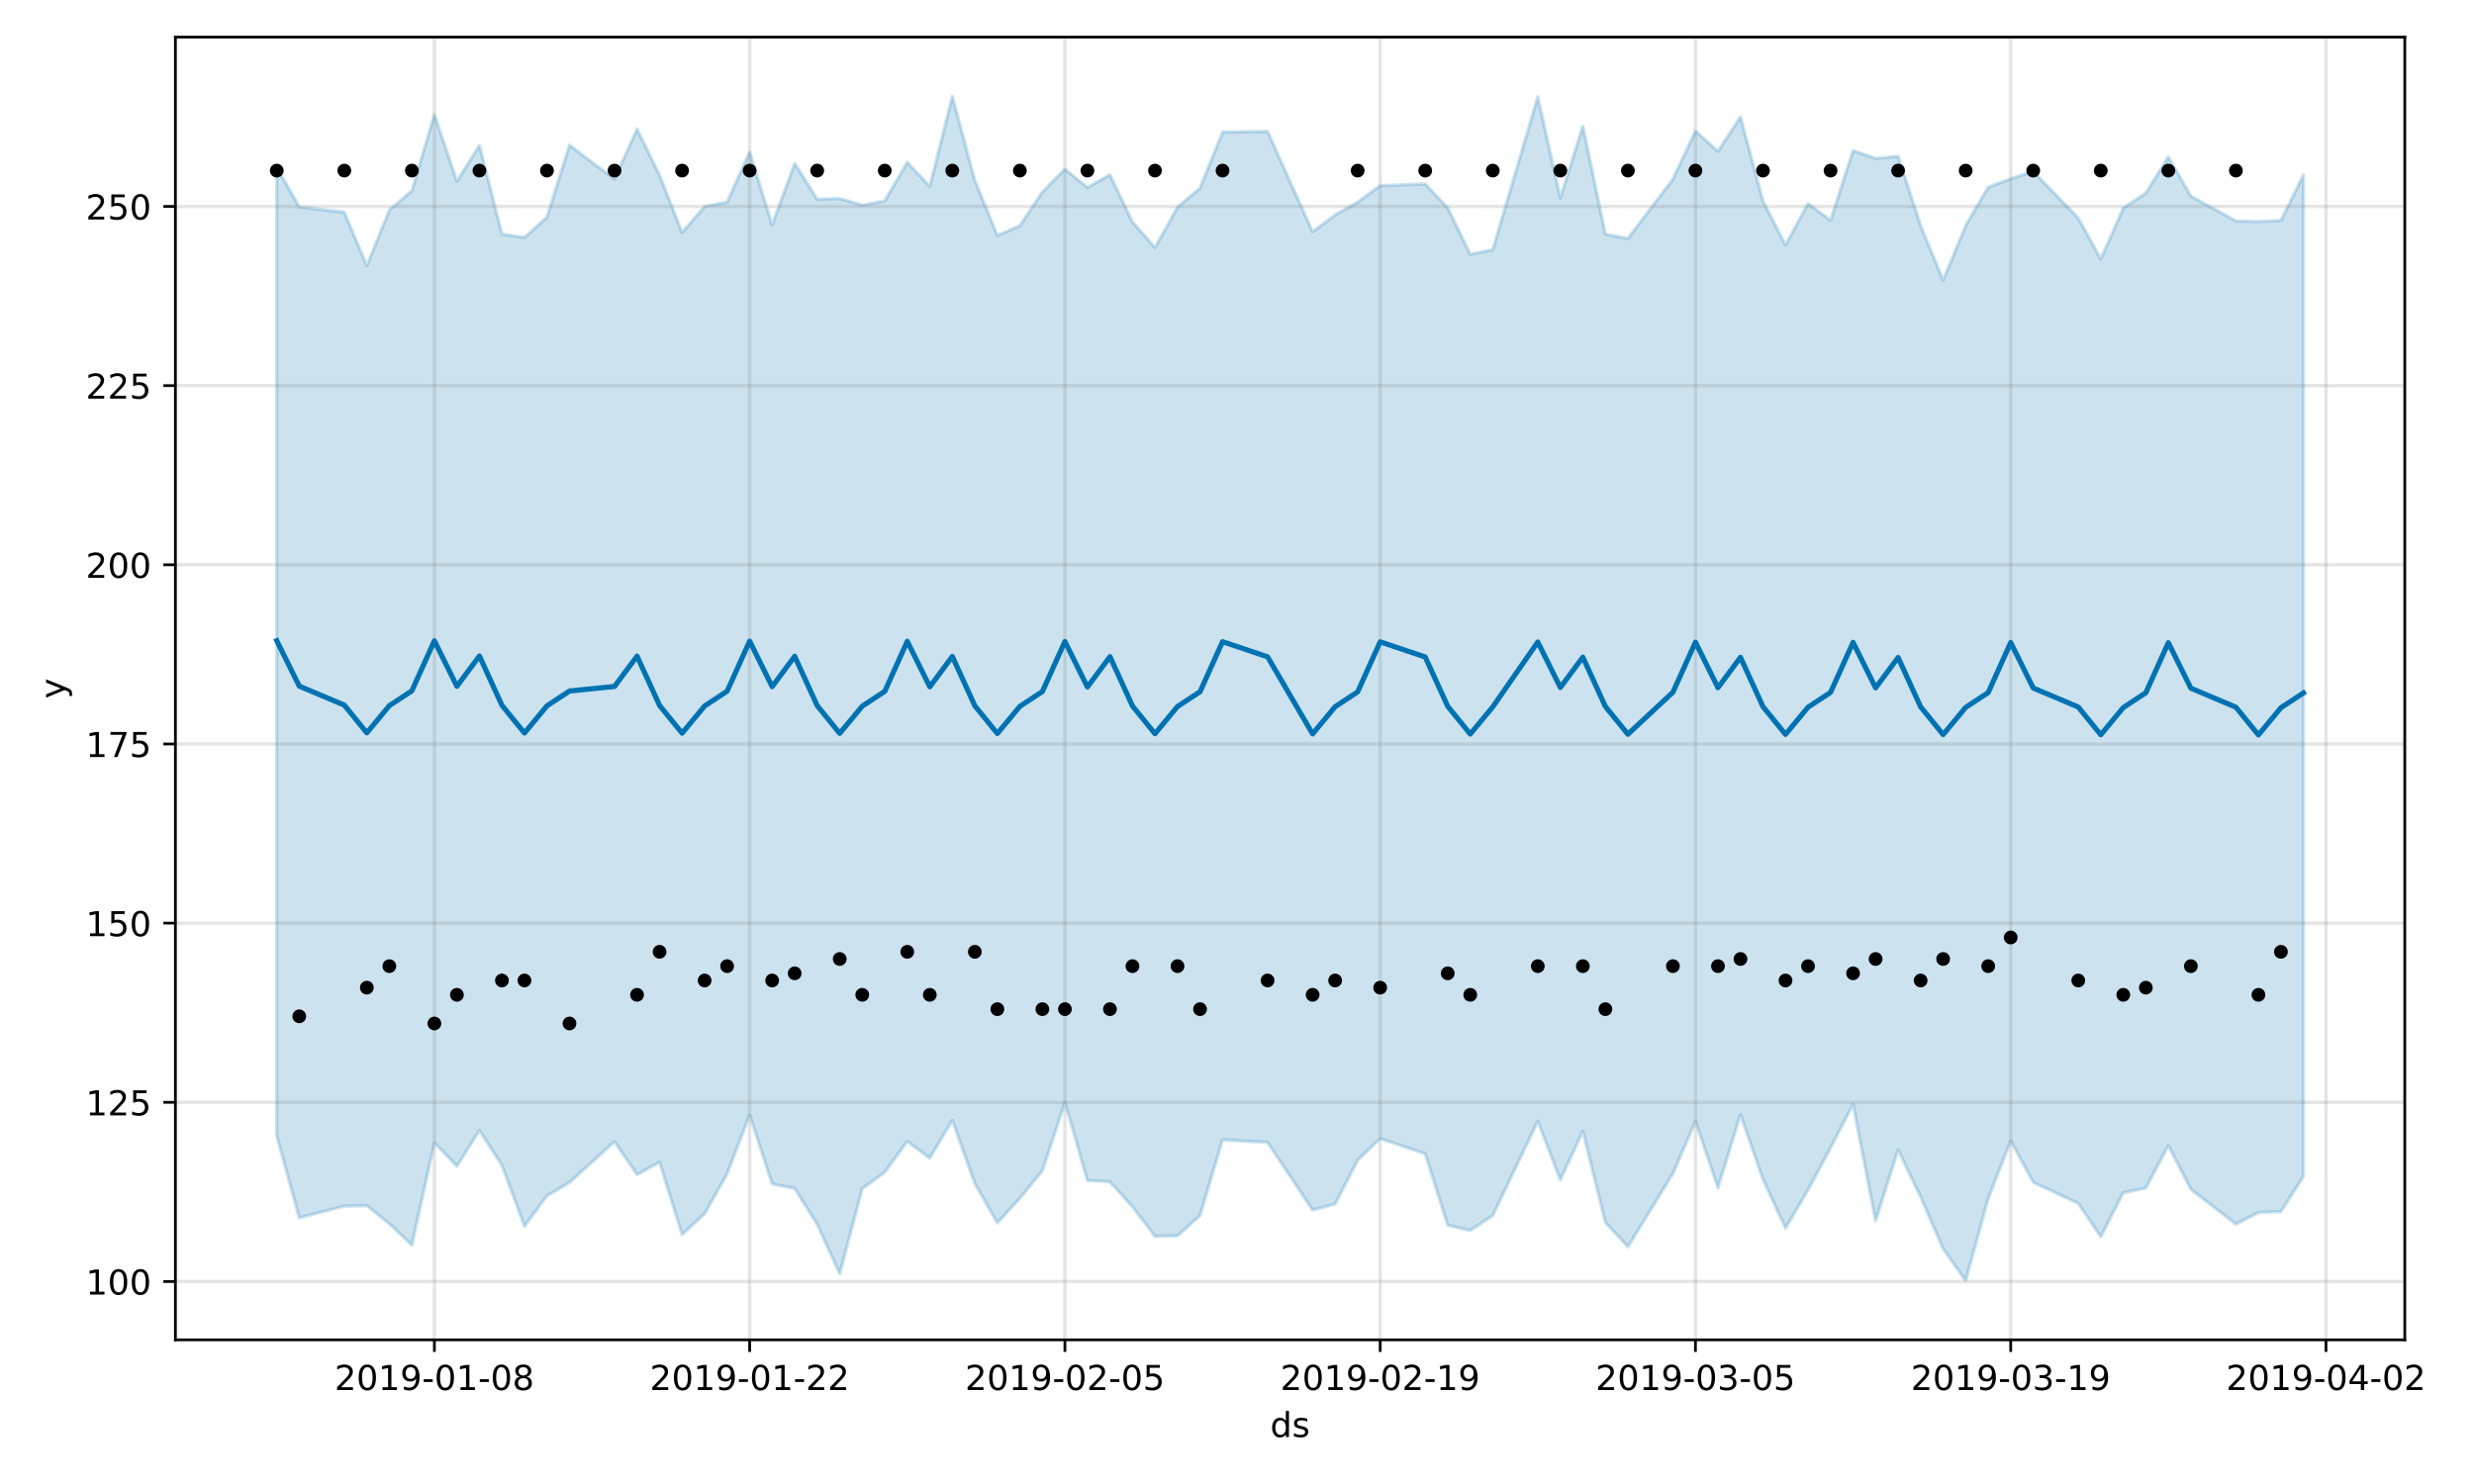 <?xml version="1.0" encoding="utf-8" standalone="no"?>
<!DOCTYPE svg PUBLIC "-//W3C//DTD SVG 1.1//EN"
  "http://www.w3.org/Graphics/SVG/1.1/DTD/svg11.dtd">
<!-- Created with matplotlib (https://matplotlib.org/) -->
<svg height="432pt" version="1.1" viewBox="0 0 720 432" width="720pt" xmlns="http://www.w3.org/2000/svg" xmlns:xlink="http://www.w3.org/1999/xlink">
 <defs>
  <style type="text/css">
*{stroke-linecap:butt;stroke-linejoin:round;}
  </style>
 </defs>
 <g id="figure_1">
  <g id="patch_1">
   <path d="M 0 432 
L 720 432 
L 720 0 
L 0 0 
z
" style="fill:#ffffff;"/>
  </g>
  <g id="axes_1">
   <g id="patch_2">
    <path d="M 51.05 390.04 
L 699.857 390.04 
L 699.857 10.8 
L 51.05 10.8 
z
" style="fill:#ffffff;"/>
   </g>
   <g id="PolyCollection_1">
    <defs>
     <path d="M 80.541 -383.368 
L 80.541 -101.375 
L 87.095 -77.491 
L 100.202 -80.888 
L 106.756 -81 
L 113.309 -75.751 
L 119.863 -69.527 
L 126.417 -99.358 
L 132.97 -92.492 
L 139.524 -102.913 
L 146.077 -92.775 
L 152.631 -75.033 
L 159.185 -83.878 
L 165.738 -87.772 
L 178.845 -99.643 
L 185.399 -90.061 
L 191.953 -93.691 
L 198.506 -72.616 
L 205.06 -78.658 
L 211.613 -90.246 
L 218.167 -107.451 
L 224.721 -87.349 
L 231.274 -86.023 
L 237.828 -75.583 
L 244.381 -61.18 
L 250.935 -85.965 
L 257.489 -90.731 
L 264.042 -99.713 
L 270.596 -94.866 
L 277.15 -105.838 
L 283.703 -87.475 
L 290.257 -75.972 
L 296.81 -83.164 
L 303.364 -91.168 
L 309.918 -111.111 
L 316.471 -88.345 
L 323.025 -87.979 
L 329.578 -80.71 
L 336.132 -72.109 
L 342.686 -72.241 
L 349.239 -78.128 
L 355.793 -100.169 
L 368.9 -99.422 
L 382.007 -79.739 
L 388.561 -81.495 
L 395.114 -94.249 
L 401.668 -100.546 
L 414.775 -96.144 
L 421.329 -75.319 
L 427.883 -73.781 
L 434.436 -78.155 
L 447.543 -105.598 
L 454.097 -88.518 
L 460.651 -102.65 
L 467.204 -76.179 
L 473.758 -69.036 
L 486.865 -90.35 
L 493.419 -105.553 
L 499.972 -86.255 
L 506.526 -107.534 
L 513.079 -88.659 
L 519.633 -74.459 
L 526.187 -85.572 
L 532.74 -97.869 
L 539.294 -110.503 
L 545.847 -76.583 
L 552.401 -97.266 
L 558.955 -83.549 
L 565.508 -68.455 
L 572.062 -59.198 
L 578.616 -83.032 
L 585.169 -99.867 
L 591.723 -87.824 
L 604.83 -81.696 
L 611.384 -71.983 
L 617.937 -84.805 
L 624.491 -86.16 
L 631.044 -98.513 
L 637.598 -85.789 
L 650.705 -75.647 
L 657.259 -79.007 
L 663.812 -79.305 
L 670.366 -89.536 
L 670.366 -381.069 
L 670.366 -381.069 
L 663.812 -367.822 
L 657.259 -367.509 
L 650.705 -367.662 
L 637.598 -374.921 
L 631.044 -386.31 
L 624.491 -375.801 
L 617.937 -371.427 
L 611.384 -356.609 
L 604.83 -368.515 
L 591.723 -382.116 
L 585.169 -379.969 
L 578.616 -377.511 
L 572.062 -366.335 
L 565.508 -350.41 
L 558.955 -366.368 
L 552.401 -386.501 
L 545.847 -385.89 
L 539.294 -388.165 
L 532.74 -367.888 
L 526.187 -372.727 
L 519.633 -360.691 
L 513.079 -373.441 
L 506.526 -397.98 
L 499.972 -387.94 
L 493.419 -393.84 
L 486.865 -379.853 
L 473.758 -362.567 
L 467.204 -363.876 
L 460.651 -395.268 
L 454.097 -374.383 
L 447.543 -403.822 
L 434.436 -359.309 
L 427.883 -357.991 
L 421.329 -371.496 
L 414.775 -378.465 
L 401.668 -377.97 
L 395.114 -373.148 
L 388.561 -369.434 
L 382.007 -364.537 
L 368.9 -393.75 
L 355.793 -393.534 
L 349.239 -377.296 
L 342.686 -371.663 
L 336.132 -359.933 
L 329.578 -367.419 
L 323.025 -381.122 
L 316.471 -377.413 
L 309.918 -382.769 
L 303.364 -376.127 
L 296.81 -366.292 
L 290.257 -363.44 
L 283.703 -379.499 
L 277.15 -403.962 
L 270.596 -377.73 
L 264.042 -384.759 
L 257.489 -373.515 
L 250.935 -372.292 
L 244.381 -374.206 
L 237.828 -374.007 
L 231.274 -384.423 
L 224.721 -366.537 
L 218.167 -387.753 
L 211.613 -373.175 
L 205.06 -371.911 
L 198.506 -364.338 
L 191.953 -380.956 
L 185.399 -394.445 
L 178.845 -379.86 
L 165.738 -389.729 
L 159.185 -368.807 
L 152.631 -362.856 
L 146.077 -363.898 
L 139.524 -389.671 
L 132.97 -379.238 
L 126.417 -398.684 
L 119.863 -376.412 
L 113.309 -370.864 
L 106.756 -354.658 
L 100.202 -370.241 
L 87.095 -371.742 
L 80.541 -383.368 
z
" id="mb21119cb43" style="stroke:#0072b2;stroke-opacity:0.2;"/>
    </defs>
    <g clip-path="url(#p38580c2e0f)">
     <use style="fill:#0072b2;fill-opacity:0.2;stroke:#0072b2;stroke-opacity:0.2;" x="0" xlink:href="#mb21119cb43" y="432"/>
    </g>
   </g>
   <g id="matplotlib.axis_1">
    <g id="xtick_1">
     <g id="line2d_1">
      <path clip-path="url(#p38580c2e0f)" d="M 126.417 390.04 
L 126.417 10.8 
" style="fill:none;stroke:#808080;stroke-linecap:square;stroke-opacity:0.2;"/>
     </g>
     <g id="line2d_2">
      <defs>
       <path d="M 0 0 
L 0 3.5 
" id="mca0e3f27ba" style="stroke:#000000;stroke-width:0.8;"/>
      </defs>
      <g>
       <use style="stroke:#000000;stroke-width:0.8;" x="126.417" xlink:href="#mca0e3f27ba" y="390.04"/>
      </g>
     </g>
     <g id="text_1">
      <!-- 2019-01-08 -->
      <defs>
       <path d="M 19.188 8.297 
L 53.609 8.297 
L 53.609 0 
L 7.328 0 
L 7.328 8.297 
Q 12.938 14.109 22.625 23.891 
Q 32.328 33.688 34.812 36.531 
Q 39.547 41.844 41.422 45.531 
Q 43.312 49.219 43.312 52.781 
Q 43.312 58.594 39.234 62.25 
Q 35.156 65.922 28.609 65.922 
Q 23.969 65.922 18.812 64.312 
Q 13.672 62.703 7.812 59.422 
L 7.812 69.391 
Q 13.766 71.781 18.938 73 
Q 24.125 74.219 28.422 74.219 
Q 39.75 74.219 46.484 68.547 
Q 53.219 62.891 53.219 53.422 
Q 53.219 48.922 51.531 44.891 
Q 49.859 40.875 45.406 35.406 
Q 44.188 33.984 37.641 27.219 
Q 31.109 20.453 19.188 8.297 
z
" id="DejaVuSans-50"/>
       <path d="M 31.781 66.406 
Q 24.172 66.406 20.328 58.906 
Q 16.5 51.422 16.5 36.375 
Q 16.5 21.391 20.328 13.891 
Q 24.172 6.391 31.781 6.391 
Q 39.453 6.391 43.281 13.891 
Q 47.125 21.391 47.125 36.375 
Q 47.125 51.422 43.281 58.906 
Q 39.453 66.406 31.781 66.406 
z
M 31.781 74.219 
Q 44.047 74.219 50.516 64.516 
Q 56.984 54.828 56.984 36.375 
Q 56.984 17.969 50.516 8.266 
Q 44.047 -1.422 31.781 -1.422 
Q 19.531 -1.422 13.062 8.266 
Q 6.594 17.969 6.594 36.375 
Q 6.594 54.828 13.062 64.516 
Q 19.531 74.219 31.781 74.219 
z
" id="DejaVuSans-48"/>
       <path d="M 12.406 8.297 
L 28.516 8.297 
L 28.516 63.922 
L 10.984 60.406 
L 10.984 69.391 
L 28.422 72.906 
L 38.281 72.906 
L 38.281 8.297 
L 54.391 8.297 
L 54.391 0 
L 12.406 0 
z
" id="DejaVuSans-49"/>
       <path d="M 10.984 1.516 
L 10.984 10.5 
Q 14.703 8.734 18.5 7.812 
Q 22.312 6.891 25.984 6.891 
Q 35.75 6.891 40.891 13.453 
Q 46.047 20.016 46.781 33.406 
Q 43.953 29.203 39.594 26.953 
Q 35.25 24.703 29.984 24.703 
Q 19.047 24.703 12.672 31.312 
Q 6.297 37.938 6.297 49.422 
Q 6.297 60.641 12.938 67.422 
Q 19.578 74.219 30.609 74.219 
Q 43.266 74.219 49.922 64.516 
Q 56.594 54.828 56.594 36.375 
Q 56.594 19.141 48.406 8.859 
Q 40.234 -1.422 26.422 -1.422 
Q 22.703 -1.422 18.891 -0.688 
Q 15.094 0.047 10.984 1.516 
z
M 30.609 32.422 
Q 37.25 32.422 41.125 36.953 
Q 45.016 41.5 45.016 49.422 
Q 45.016 57.281 41.125 61.844 
Q 37.25 66.406 30.609 66.406 
Q 23.969 66.406 20.094 61.844 
Q 16.219 57.281 16.219 49.422 
Q 16.219 41.5 20.094 36.953 
Q 23.969 32.422 30.609 32.422 
z
" id="DejaVuSans-57"/>
       <path d="M 4.891 31.391 
L 31.203 31.391 
L 31.203 23.391 
L 4.891 23.391 
z
" id="DejaVuSans-45"/>
       <path d="M 31.781 34.625 
Q 24.75 34.625 20.719 30.859 
Q 16.703 27.094 16.703 20.516 
Q 16.703 13.922 20.719 10.156 
Q 24.75 6.391 31.781 6.391 
Q 38.812 6.391 42.859 10.172 
Q 46.922 13.969 46.922 20.516 
Q 46.922 27.094 42.891 30.859 
Q 38.875 34.625 31.781 34.625 
z
M 21.922 38.812 
Q 15.578 40.375 12.031 44.719 
Q 8.5 49.078 8.5 55.328 
Q 8.5 64.062 14.719 69.141 
Q 20.953 74.219 31.781 74.219 
Q 42.672 74.219 48.875 69.141 
Q 55.078 64.062 55.078 55.328 
Q 55.078 49.078 51.531 44.719 
Q 48 40.375 41.703 38.812 
Q 48.828 37.156 52.797 32.312 
Q 56.781 27.484 56.781 20.516 
Q 56.781 9.906 50.312 4.234 
Q 43.844 -1.422 31.781 -1.422 
Q 19.734 -1.422 13.25 4.234 
Q 6.781 9.906 6.781 20.516 
Q 6.781 27.484 10.781 32.312 
Q 14.797 37.156 21.922 38.812 
z
M 18.312 54.391 
Q 18.312 48.734 21.844 45.562 
Q 25.391 42.391 31.781 42.391 
Q 38.141 42.391 41.719 45.562 
Q 45.312 48.734 45.312 54.391 
Q 45.312 60.062 41.719 63.234 
Q 38.141 66.406 31.781 66.406 
Q 25.391 66.406 21.844 63.234 
Q 18.312 60.062 18.312 54.391 
z
" id="DejaVuSans-56"/>
      </defs>
      <g transform="translate(97.359 404.638)scale(0.1 -0.1)">
       <use xlink:href="#DejaVuSans-50"/>
       <use x="63.623" xlink:href="#DejaVuSans-48"/>
       <use x="127.246" xlink:href="#DejaVuSans-49"/>
       <use x="190.869" xlink:href="#DejaVuSans-57"/>
       <use x="254.492" xlink:href="#DejaVuSans-45"/>
       <use x="290.576" xlink:href="#DejaVuSans-48"/>
       <use x="354.199" xlink:href="#DejaVuSans-49"/>
       <use x="417.822" xlink:href="#DejaVuSans-45"/>
       <use x="453.906" xlink:href="#DejaVuSans-48"/>
       <use x="517.529" xlink:href="#DejaVuSans-56"/>
      </g>
     </g>
    </g>
    <g id="xtick_2">
     <g id="line2d_3">
      <path clip-path="url(#p38580c2e0f)" d="M 218.167 390.04 
L 218.167 10.8 
" style="fill:none;stroke:#808080;stroke-linecap:square;stroke-opacity:0.2;"/>
     </g>
     <g id="line2d_4">
      <g>
       <use style="stroke:#000000;stroke-width:0.8;" x="218.167" xlink:href="#mca0e3f27ba" y="390.04"/>
      </g>
     </g>
     <g id="text_2">
      <!-- 2019-01-22 -->
      <g transform="translate(189.109 404.638)scale(0.1 -0.1)">
       <use xlink:href="#DejaVuSans-50"/>
       <use x="63.623" xlink:href="#DejaVuSans-48"/>
       <use x="127.246" xlink:href="#DejaVuSans-49"/>
       <use x="190.869" xlink:href="#DejaVuSans-57"/>
       <use x="254.492" xlink:href="#DejaVuSans-45"/>
       <use x="290.576" xlink:href="#DejaVuSans-48"/>
       <use x="354.199" xlink:href="#DejaVuSans-49"/>
       <use x="417.822" xlink:href="#DejaVuSans-45"/>
       <use x="453.906" xlink:href="#DejaVuSans-50"/>
       <use x="517.529" xlink:href="#DejaVuSans-50"/>
      </g>
     </g>
    </g>
    <g id="xtick_3">
     <g id="line2d_5">
      <path clip-path="url(#p38580c2e0f)" d="M 309.918 390.04 
L 309.918 10.8 
" style="fill:none;stroke:#808080;stroke-linecap:square;stroke-opacity:0.2;"/>
     </g>
     <g id="line2d_6">
      <g>
       <use style="stroke:#000000;stroke-width:0.8;" x="309.918" xlink:href="#mca0e3f27ba" y="390.04"/>
      </g>
     </g>
     <g id="text_3">
      <!-- 2019-02-05 -->
      <defs>
       <path d="M 10.797 72.906 
L 49.516 72.906 
L 49.516 64.594 
L 19.828 64.594 
L 19.828 46.734 
Q 21.969 47.469 24.109 47.828 
Q 26.266 48.188 28.422 48.188 
Q 40.625 48.188 47.75 41.5 
Q 54.891 34.812 54.891 23.391 
Q 54.891 11.625 47.562 5.094 
Q 40.234 -1.422 26.906 -1.422 
Q 22.312 -1.422 17.547 -0.641 
Q 12.797 0.141 7.719 1.703 
L 7.719 11.625 
Q 12.109 9.234 16.797 8.062 
Q 21.484 6.891 26.703 6.891 
Q 35.156 6.891 40.078 11.328 
Q 45.016 15.766 45.016 23.391 
Q 45.016 31 40.078 35.438 
Q 35.156 39.891 26.703 39.891 
Q 22.75 39.891 18.812 39.016 
Q 14.891 38.141 10.797 36.281 
z
" id="DejaVuSans-53"/>
      </defs>
      <g transform="translate(280.86 404.638)scale(0.1 -0.1)">
       <use xlink:href="#DejaVuSans-50"/>
       <use x="63.623" xlink:href="#DejaVuSans-48"/>
       <use x="127.246" xlink:href="#DejaVuSans-49"/>
       <use x="190.869" xlink:href="#DejaVuSans-57"/>
       <use x="254.492" xlink:href="#DejaVuSans-45"/>
       <use x="290.576" xlink:href="#DejaVuSans-48"/>
       <use x="354.199" xlink:href="#DejaVuSans-50"/>
       <use x="417.822" xlink:href="#DejaVuSans-45"/>
       <use x="453.906" xlink:href="#DejaVuSans-48"/>
       <use x="517.529" xlink:href="#DejaVuSans-53"/>
      </g>
     </g>
    </g>
    <g id="xtick_4">
     <g id="line2d_7">
      <path clip-path="url(#p38580c2e0f)" d="M 401.668 390.04 
L 401.668 10.8 
" style="fill:none;stroke:#808080;stroke-linecap:square;stroke-opacity:0.2;"/>
     </g>
     <g id="line2d_8">
      <g>
       <use style="stroke:#000000;stroke-width:0.8;" x="401.668" xlink:href="#mca0e3f27ba" y="390.04"/>
      </g>
     </g>
     <g id="text_4">
      <!-- 2019-02-19 -->
      <g transform="translate(372.61 404.638)scale(0.1 -0.1)">
       <use xlink:href="#DejaVuSans-50"/>
       <use x="63.623" xlink:href="#DejaVuSans-48"/>
       <use x="127.246" xlink:href="#DejaVuSans-49"/>
       <use x="190.869" xlink:href="#DejaVuSans-57"/>
       <use x="254.492" xlink:href="#DejaVuSans-45"/>
       <use x="290.576" xlink:href="#DejaVuSans-48"/>
       <use x="354.199" xlink:href="#DejaVuSans-50"/>
       <use x="417.822" xlink:href="#DejaVuSans-45"/>
       <use x="453.906" xlink:href="#DejaVuSans-49"/>
       <use x="517.529" xlink:href="#DejaVuSans-57"/>
      </g>
     </g>
    </g>
    <g id="xtick_5">
     <g id="line2d_9">
      <path clip-path="url(#p38580c2e0f)" d="M 493.419 390.04 
L 493.419 10.8 
" style="fill:none;stroke:#808080;stroke-linecap:square;stroke-opacity:0.2;"/>
     </g>
     <g id="line2d_10">
      <g>
       <use style="stroke:#000000;stroke-width:0.8;" x="493.419" xlink:href="#mca0e3f27ba" y="390.04"/>
      </g>
     </g>
     <g id="text_5">
      <!-- 2019-03-05 -->
      <defs>
       <path d="M 40.578 39.312 
Q 47.656 37.797 51.625 33 
Q 55.609 28.219 55.609 21.188 
Q 55.609 10.406 48.188 4.484 
Q 40.766 -1.422 27.094 -1.422 
Q 22.516 -1.422 17.656 -0.516 
Q 12.797 0.391 7.625 2.203 
L 7.625 11.719 
Q 11.719 9.328 16.594 8.109 
Q 21.484 6.891 26.812 6.891 
Q 36.078 6.891 40.938 10.547 
Q 45.797 14.203 45.797 21.188 
Q 45.797 27.641 41.281 31.266 
Q 36.766 34.906 28.719 34.906 
L 20.219 34.906 
L 20.219 43.016 
L 29.109 43.016 
Q 36.375 43.016 40.234 45.922 
Q 44.094 48.828 44.094 54.297 
Q 44.094 59.906 40.109 62.906 
Q 36.141 65.922 28.719 65.922 
Q 24.656 65.922 20.016 65.031 
Q 15.375 64.156 9.812 62.312 
L 9.812 71.094 
Q 15.438 72.656 20.344 73.438 
Q 25.25 74.219 29.594 74.219 
Q 40.828 74.219 47.359 69.109 
Q 53.906 64.016 53.906 55.328 
Q 53.906 49.266 50.438 45.094 
Q 46.969 40.922 40.578 39.312 
z
" id="DejaVuSans-51"/>
      </defs>
      <g transform="translate(464.361 404.638)scale(0.1 -0.1)">
       <use xlink:href="#DejaVuSans-50"/>
       <use x="63.623" xlink:href="#DejaVuSans-48"/>
       <use x="127.246" xlink:href="#DejaVuSans-49"/>
       <use x="190.869" xlink:href="#DejaVuSans-57"/>
       <use x="254.492" xlink:href="#DejaVuSans-45"/>
       <use x="290.576" xlink:href="#DejaVuSans-48"/>
       <use x="354.199" xlink:href="#DejaVuSans-51"/>
       <use x="417.822" xlink:href="#DejaVuSans-45"/>
       <use x="453.906" xlink:href="#DejaVuSans-48"/>
       <use x="517.529" xlink:href="#DejaVuSans-53"/>
      </g>
     </g>
    </g>
    <g id="xtick_6">
     <g id="line2d_11">
      <path clip-path="url(#p38580c2e0f)" d="M 585.169 390.04 
L 585.169 10.8 
" style="fill:none;stroke:#808080;stroke-linecap:square;stroke-opacity:0.2;"/>
     </g>
     <g id="line2d_12">
      <g>
       <use style="stroke:#000000;stroke-width:0.8;" x="585.169" xlink:href="#mca0e3f27ba" y="390.04"/>
      </g>
     </g>
     <g id="text_6">
      <!-- 2019-03-19 -->
      <g transform="translate(556.111 404.638)scale(0.1 -0.1)">
       <use xlink:href="#DejaVuSans-50"/>
       <use x="63.623" xlink:href="#DejaVuSans-48"/>
       <use x="127.246" xlink:href="#DejaVuSans-49"/>
       <use x="190.869" xlink:href="#DejaVuSans-57"/>
       <use x="254.492" xlink:href="#DejaVuSans-45"/>
       <use x="290.576" xlink:href="#DejaVuSans-48"/>
       <use x="354.199" xlink:href="#DejaVuSans-51"/>
       <use x="417.822" xlink:href="#DejaVuSans-45"/>
       <use x="453.906" xlink:href="#DejaVuSans-49"/>
       <use x="517.529" xlink:href="#DejaVuSans-57"/>
      </g>
     </g>
    </g>
    <g id="xtick_7">
     <g id="line2d_13">
      <path clip-path="url(#p38580c2e0f)" d="M 676.92 390.04 
L 676.92 10.8 
" style="fill:none;stroke:#808080;stroke-linecap:square;stroke-opacity:0.2;"/>
     </g>
     <g id="line2d_14">
      <g>
       <use style="stroke:#000000;stroke-width:0.8;" x="676.92" xlink:href="#mca0e3f27ba" y="390.04"/>
      </g>
     </g>
     <g id="text_7">
      <!-- 2019-04-02 -->
      <defs>
       <path d="M 37.797 64.312 
L 12.891 25.391 
L 37.797 25.391 
z
M 35.203 72.906 
L 47.609 72.906 
L 47.609 25.391 
L 58.016 25.391 
L 58.016 17.188 
L 47.609 17.188 
L 47.609 0 
L 37.797 0 
L 37.797 17.188 
L 4.891 17.188 
L 4.891 26.703 
z
" id="DejaVuSans-52"/>
      </defs>
      <g transform="translate(647.862 404.638)scale(0.1 -0.1)">
       <use xlink:href="#DejaVuSans-50"/>
       <use x="63.623" xlink:href="#DejaVuSans-48"/>
       <use x="127.246" xlink:href="#DejaVuSans-49"/>
       <use x="190.869" xlink:href="#DejaVuSans-57"/>
       <use x="254.492" xlink:href="#DejaVuSans-45"/>
       <use x="290.576" xlink:href="#DejaVuSans-48"/>
       <use x="354.199" xlink:href="#DejaVuSans-52"/>
       <use x="417.822" xlink:href="#DejaVuSans-45"/>
       <use x="453.906" xlink:href="#DejaVuSans-48"/>
       <use x="517.529" xlink:href="#DejaVuSans-50"/>
      </g>
     </g>
    </g>
    <g id="text_8">
     <!-- ds -->
     <defs>
      <path d="M 45.406 46.391 
L 45.406 75.984 
L 54.391 75.984 
L 54.391 0 
L 45.406 0 
L 45.406 8.203 
Q 42.578 3.328 38.25 0.953 
Q 33.938 -1.422 27.875 -1.422 
Q 17.969 -1.422 11.734 6.484 
Q 5.516 14.406 5.516 27.297 
Q 5.516 40.188 11.734 48.094 
Q 17.969 56 27.875 56 
Q 33.938 56 38.25 53.625 
Q 42.578 51.266 45.406 46.391 
z
M 14.797 27.297 
Q 14.797 17.391 18.875 11.75 
Q 22.953 6.109 30.078 6.109 
Q 37.203 6.109 41.297 11.75 
Q 45.406 17.391 45.406 27.297 
Q 45.406 37.203 41.297 42.844 
Q 37.203 48.484 30.078 48.484 
Q 22.953 48.484 18.875 42.844 
Q 14.797 37.203 14.797 27.297 
z
" id="DejaVuSans-100"/>
      <path d="M 44.281 53.078 
L 44.281 44.578 
Q 40.484 46.531 36.375 47.5 
Q 32.281 48.484 27.875 48.484 
Q 21.188 48.484 17.844 46.438 
Q 14.5 44.391 14.5 40.281 
Q 14.5 37.156 16.891 35.375 
Q 19.281 33.594 26.516 31.984 
L 29.594 31.297 
Q 39.156 29.25 43.188 25.516 
Q 47.219 21.781 47.219 15.094 
Q 47.219 7.469 41.188 3.016 
Q 35.156 -1.422 24.609 -1.422 
Q 20.219 -1.422 15.453 -0.562 
Q 10.688 0.297 5.422 2 
L 5.422 11.281 
Q 10.406 8.688 15.234 7.391 
Q 20.062 6.109 24.812 6.109 
Q 31.156 6.109 34.562 8.281 
Q 37.984 10.453 37.984 14.406 
Q 37.984 18.062 35.516 20.016 
Q 33.062 21.969 24.703 23.781 
L 21.578 24.516 
Q 13.234 26.266 9.516 29.906 
Q 5.812 33.547 5.812 39.891 
Q 5.812 47.609 11.281 51.797 
Q 16.75 56 26.812 56 
Q 31.781 56 36.172 55.266 
Q 40.578 54.547 44.281 53.078 
z
" id="DejaVuSans-115"/>
     </defs>
     <g transform="translate(369.675 418.317)scale(0.1 -0.1)">
      <use xlink:href="#DejaVuSans-100"/>
      <use x="63.477" xlink:href="#DejaVuSans-115"/>
     </g>
    </g>
   </g>
   <g id="matplotlib.axis_2">
    <g id="ytick_1">
     <g id="line2d_15">
      <path clip-path="url(#p38580c2e0f)" d="M 51.05 373.052 
L 699.857 373.052 
" style="fill:none;stroke:#808080;stroke-linecap:square;stroke-opacity:0.2;"/>
     </g>
     <g id="line2d_16">
      <defs>
       <path d="M 0 0 
L -3.5 0 
" id="m586879dfe0" style="stroke:#000000;stroke-width:0.8;"/>
      </defs>
      <g>
       <use style="stroke:#000000;stroke-width:0.8;" x="51.05" xlink:href="#m586879dfe0" y="373.052"/>
      </g>
     </g>
     <g id="text_9">
      <!-- 100 -->
      <g transform="translate(24.962 376.851)scale(0.1 -0.1)">
       <use xlink:href="#DejaVuSans-49"/>
       <use x="63.623" xlink:href="#DejaVuSans-48"/>
       <use x="127.246" xlink:href="#DejaVuSans-48"/>
      </g>
     </g>
    </g>
    <g id="ytick_2">
     <g id="line2d_17">
      <path clip-path="url(#p38580c2e0f)" d="M 51.05 320.892 
L 699.857 320.892 
" style="fill:none;stroke:#808080;stroke-linecap:square;stroke-opacity:0.2;"/>
     </g>
     <g id="line2d_18">
      <g>
       <use style="stroke:#000000;stroke-width:0.8;" x="51.05" xlink:href="#m586879dfe0" y="320.892"/>
      </g>
     </g>
     <g id="text_10">
      <!-- 125 -->
      <g transform="translate(24.962 324.692)scale(0.1 -0.1)">
       <use xlink:href="#DejaVuSans-49"/>
       <use x="63.623" xlink:href="#DejaVuSans-50"/>
       <use x="127.246" xlink:href="#DejaVuSans-53"/>
      </g>
     </g>
    </g>
    <g id="ytick_3">
     <g id="line2d_19">
      <path clip-path="url(#p38580c2e0f)" d="M 51.05 268.733 
L 699.857 268.733 
" style="fill:none;stroke:#808080;stroke-linecap:square;stroke-opacity:0.2;"/>
     </g>
     <g id="line2d_20">
      <g>
       <use style="stroke:#000000;stroke-width:0.8;" x="51.05" xlink:href="#m586879dfe0" y="268.733"/>
      </g>
     </g>
     <g id="text_11">
      <!-- 150 -->
      <g transform="translate(24.962 272.532)scale(0.1 -0.1)">
       <use xlink:href="#DejaVuSans-49"/>
       <use x="63.623" xlink:href="#DejaVuSans-53"/>
       <use x="127.246" xlink:href="#DejaVuSans-48"/>
      </g>
     </g>
    </g>
    <g id="ytick_4">
     <g id="line2d_21">
      <path clip-path="url(#p38580c2e0f)" d="M 51.05 216.573 
L 699.857 216.573 
" style="fill:none;stroke:#808080;stroke-linecap:square;stroke-opacity:0.2;"/>
     </g>
     <g id="line2d_22">
      <g>
       <use style="stroke:#000000;stroke-width:0.8;" x="51.05" xlink:href="#m586879dfe0" y="216.573"/>
      </g>
     </g>
     <g id="text_12">
      <!-- 175 -->
      <defs>
       <path d="M 8.203 72.906 
L 55.078 72.906 
L 55.078 68.703 
L 28.609 0 
L 18.312 0 
L 43.219 64.594 
L 8.203 64.594 
z
" id="DejaVuSans-55"/>
      </defs>
      <g transform="translate(24.962 220.372)scale(0.1 -0.1)">
       <use xlink:href="#DejaVuSans-49"/>
       <use x="63.623" xlink:href="#DejaVuSans-55"/>
       <use x="127.246" xlink:href="#DejaVuSans-53"/>
      </g>
     </g>
    </g>
    <g id="ytick_5">
     <g id="line2d_23">
      <path clip-path="url(#p38580c2e0f)" d="M 51.05 164.413 
L 699.857 164.413 
" style="fill:none;stroke:#808080;stroke-linecap:square;stroke-opacity:0.2;"/>
     </g>
     <g id="line2d_24">
      <g>
       <use style="stroke:#000000;stroke-width:0.8;" x="51.05" xlink:href="#m586879dfe0" y="164.413"/>
      </g>
     </g>
     <g id="text_13">
      <!-- 200 -->
      <g transform="translate(24.962 168.212)scale(0.1 -0.1)">
       <use xlink:href="#DejaVuSans-50"/>
       <use x="63.623" xlink:href="#DejaVuSans-48"/>
       <use x="127.246" xlink:href="#DejaVuSans-48"/>
      </g>
     </g>
    </g>
    <g id="ytick_6">
     <g id="line2d_25">
      <path clip-path="url(#p38580c2e0f)" d="M 51.05 112.254 
L 699.857 112.254 
" style="fill:none;stroke:#808080;stroke-linecap:square;stroke-opacity:0.2;"/>
     </g>
     <g id="line2d_26">
      <g>
       <use style="stroke:#000000;stroke-width:0.8;" x="51.05" xlink:href="#m586879dfe0" y="112.254"/>
      </g>
     </g>
     <g id="text_14">
      <!-- 225 -->
      <g transform="translate(24.962 116.053)scale(0.1 -0.1)">
       <use xlink:href="#DejaVuSans-50"/>
       <use x="63.623" xlink:href="#DejaVuSans-50"/>
       <use x="127.246" xlink:href="#DejaVuSans-53"/>
      </g>
     </g>
    </g>
    <g id="ytick_7">
     <g id="line2d_27">
      <path clip-path="url(#p38580c2e0f)" d="M 51.05 60.094 
L 699.857 60.094 
" style="fill:none;stroke:#808080;stroke-linecap:square;stroke-opacity:0.2;"/>
     </g>
     <g id="line2d_28">
      <g>
       <use style="stroke:#000000;stroke-width:0.8;" x="51.05" xlink:href="#m586879dfe0" y="60.094"/>
      </g>
     </g>
     <g id="text_15">
      <!-- 250 -->
      <g transform="translate(24.962 63.893)scale(0.1 -0.1)">
       <use xlink:href="#DejaVuSans-50"/>
       <use x="63.623" xlink:href="#DejaVuSans-53"/>
       <use x="127.246" xlink:href="#DejaVuSans-48"/>
      </g>
     </g>
    </g>
    <g id="text_16">
     <!-- y -->
     <defs>
      <path d="M 32.172 -5.078 
Q 28.375 -14.844 24.75 -17.812 
Q 21.141 -20.797 15.094 -20.797 
L 7.906 -20.797 
L 7.906 -13.281 
L 13.188 -13.281 
Q 16.891 -13.281 18.938 -11.516 
Q 21 -9.766 23.484 -3.219 
L 25.094 0.875 
L 2.984 54.688 
L 12.5 54.688 
L 29.594 11.922 
L 46.688 54.688 
L 56.203 54.688 
z
" id="DejaVuSans-121"/>
     </defs>
     <g transform="translate(18.883 203.379)rotate(-90)scale(0.1 -0.1)">
      <use xlink:href="#DejaVuSans-121"/>
     </g>
    </g>
   </g>
   <g id="line2d_29">
    <defs>
     <path d="M 0 1.5 
C 0.398 1.5 0.779 1.342 1.061 1.061 
C 1.342 0.779 1.5 0.398 1.5 0 
C 1.5 -0.398 1.342 -0.779 1.061 -1.061 
C 0.779 -1.342 0.398 -1.5 0 -1.5 
C -0.398 -1.5 -0.779 -1.342 -1.061 -1.061 
C -1.342 -0.779 -1.5 -0.398 -1.5 0 
C -1.5 0.398 -1.342 0.779 -1.061 1.061 
C -0.779 1.342 -0.398 1.5 0 1.5 
z
" id="me1e9750d12" style="stroke:#000000;"/>
    </defs>
    <g clip-path="url(#p38580c2e0f)">
     <use style="stroke:#000000;" x="80.541" xlink:href="#me1e9750d12" y="49.662"/>
     <use style="stroke:#000000;" x="87.095" xlink:href="#me1e9750d12" y="295.856"/>
     <use style="stroke:#000000;" x="100.202" xlink:href="#me1e9750d12" y="49.662"/>
     <use style="stroke:#000000;" x="106.756" xlink:href="#me1e9750d12" y="287.51"/>
     <use style="stroke:#000000;" x="113.309" xlink:href="#me1e9750d12" y="281.251"/>
     <use style="stroke:#000000;" x="119.863" xlink:href="#me1e9750d12" y="49.662"/>
     <use style="stroke:#000000;" x="126.417" xlink:href="#me1e9750d12" y="297.942"/>
     <use style="stroke:#000000;" x="132.97" xlink:href="#me1e9750d12" y="289.597"/>
     <use style="stroke:#000000;" x="139.524" xlink:href="#me1e9750d12" y="49.662"/>
     <use style="stroke:#000000;" x="146.077" xlink:href="#me1e9750d12" y="285.424"/>
     <use style="stroke:#000000;" x="152.631" xlink:href="#me1e9750d12" y="285.424"/>
     <use style="stroke:#000000;" x="159.185" xlink:href="#me1e9750d12" y="49.662"/>
     <use style="stroke:#000000;" x="165.738" xlink:href="#me1e9750d12" y="297.942"/>
     <use style="stroke:#000000;" x="178.845" xlink:href="#me1e9750d12" y="49.662"/>
     <use style="stroke:#000000;" x="185.399" xlink:href="#me1e9750d12" y="289.597"/>
     <use style="stroke:#000000;" x="191.953" xlink:href="#me1e9750d12" y="277.078"/>
     <use style="stroke:#000000;" x="198.506" xlink:href="#me1e9750d12" y="49.662"/>
     <use style="stroke:#000000;" x="205.06" xlink:href="#me1e9750d12" y="285.424"/>
     <use style="stroke:#000000;" x="211.613" xlink:href="#me1e9750d12" y="281.251"/>
     <use style="stroke:#000000;" x="218.167" xlink:href="#me1e9750d12" y="49.662"/>
     <use style="stroke:#000000;" x="224.721" xlink:href="#me1e9750d12" y="285.424"/>
     <use style="stroke:#000000;" x="231.274" xlink:href="#me1e9750d12" y="283.337"/>
     <use style="stroke:#000000;" x="237.828" xlink:href="#me1e9750d12" y="49.662"/>
     <use style="stroke:#000000;" x="244.381" xlink:href="#me1e9750d12" y="279.165"/>
     <use style="stroke:#000000;" x="250.935" xlink:href="#me1e9750d12" y="289.597"/>
     <use style="stroke:#000000;" x="257.489" xlink:href="#me1e9750d12" y="49.662"/>
     <use style="stroke:#000000;" x="264.042" xlink:href="#me1e9750d12" y="277.078"/>
     <use style="stroke:#000000;" x="270.596" xlink:href="#me1e9750d12" y="289.597"/>
     <use style="stroke:#000000;" x="277.15" xlink:href="#me1e9750d12" y="49.662"/>
     <use style="stroke:#000000;" x="283.703" xlink:href="#me1e9750d12" y="277.078"/>
     <use style="stroke:#000000;" x="290.257" xlink:href="#me1e9750d12" y="293.769"/>
     <use style="stroke:#000000;" x="296.81" xlink:href="#me1e9750d12" y="49.662"/>
     <use style="stroke:#000000;" x="303.364" xlink:href="#me1e9750d12" y="293.769"/>
     <use style="stroke:#000000;" x="309.918" xlink:href="#me1e9750d12" y="293.769"/>
     <use style="stroke:#000000;" x="316.471" xlink:href="#me1e9750d12" y="49.662"/>
     <use style="stroke:#000000;" x="323.025" xlink:href="#me1e9750d12" y="293.769"/>
     <use style="stroke:#000000;" x="329.578" xlink:href="#me1e9750d12" y="281.251"/>
     <use style="stroke:#000000;" x="336.132" xlink:href="#me1e9750d12" y="49.662"/>
     <use style="stroke:#000000;" x="342.686" xlink:href="#me1e9750d12" y="281.251"/>
     <use style="stroke:#000000;" x="349.239" xlink:href="#me1e9750d12" y="293.769"/>
     <use style="stroke:#000000;" x="355.793" xlink:href="#me1e9750d12" y="49.662"/>
     <use style="stroke:#000000;" x="368.9" xlink:href="#me1e9750d12" y="285.424"/>
     <use style="stroke:#000000;" x="382.007" xlink:href="#me1e9750d12" y="289.597"/>
     <use style="stroke:#000000;" x="388.561" xlink:href="#me1e9750d12" y="285.424"/>
     <use style="stroke:#000000;" x="395.114" xlink:href="#me1e9750d12" y="49.662"/>
     <use style="stroke:#000000;" x="401.668" xlink:href="#me1e9750d12" y="287.51"/>
     <use style="stroke:#000000;" x="414.775" xlink:href="#me1e9750d12" y="49.662"/>
     <use style="stroke:#000000;" x="421.329" xlink:href="#me1e9750d12" y="283.337"/>
     <use style="stroke:#000000;" x="427.883" xlink:href="#me1e9750d12" y="289.597"/>
     <use style="stroke:#000000;" x="434.436" xlink:href="#me1e9750d12" y="49.662"/>
     <use style="stroke:#000000;" x="447.543" xlink:href="#me1e9750d12" y="281.251"/>
     <use style="stroke:#000000;" x="454.097" xlink:href="#me1e9750d12" y="49.662"/>
     <use style="stroke:#000000;" x="460.651" xlink:href="#me1e9750d12" y="281.251"/>
     <use style="stroke:#000000;" x="467.204" xlink:href="#me1e9750d12" y="293.769"/>
     <use style="stroke:#000000;" x="473.758" xlink:href="#me1e9750d12" y="49.662"/>
     <use style="stroke:#000000;" x="486.865" xlink:href="#me1e9750d12" y="281.251"/>
     <use style="stroke:#000000;" x="493.419" xlink:href="#me1e9750d12" y="49.662"/>
     <use style="stroke:#000000;" x="499.972" xlink:href="#me1e9750d12" y="281.251"/>
     <use style="stroke:#000000;" x="506.526" xlink:href="#me1e9750d12" y="279.165"/>
     <use style="stroke:#000000;" x="513.079" xlink:href="#me1e9750d12" y="49.662"/>
     <use style="stroke:#000000;" x="519.633" xlink:href="#me1e9750d12" y="285.424"/>
     <use style="stroke:#000000;" x="526.187" xlink:href="#me1e9750d12" y="281.251"/>
     <use style="stroke:#000000;" x="532.74" xlink:href="#me1e9750d12" y="49.662"/>
     <use style="stroke:#000000;" x="539.294" xlink:href="#me1e9750d12" y="283.337"/>
     <use style="stroke:#000000;" x="545.847" xlink:href="#me1e9750d12" y="279.165"/>
     <use style="stroke:#000000;" x="552.401" xlink:href="#me1e9750d12" y="49.662"/>
     <use style="stroke:#000000;" x="558.955" xlink:href="#me1e9750d12" y="285.424"/>
     <use style="stroke:#000000;" x="565.508" xlink:href="#me1e9750d12" y="279.165"/>
     <use style="stroke:#000000;" x="572.062" xlink:href="#me1e9750d12" y="49.662"/>
     <use style="stroke:#000000;" x="578.616" xlink:href="#me1e9750d12" y="281.251"/>
     <use style="stroke:#000000;" x="585.169" xlink:href="#me1e9750d12" y="272.905"/>
     <use style="stroke:#000000;" x="591.723" xlink:href="#me1e9750d12" y="49.662"/>
     <use style="stroke:#000000;" x="604.83" xlink:href="#me1e9750d12" y="285.424"/>
     <use style="stroke:#000000;" x="611.384" xlink:href="#me1e9750d12" y="49.662"/>
     <use style="stroke:#000000;" x="617.937" xlink:href="#me1e9750d12" y="289.597"/>
     <use style="stroke:#000000;" x="624.491" xlink:href="#me1e9750d12" y="287.51"/>
     <use style="stroke:#000000;" x="631.044" xlink:href="#me1e9750d12" y="49.662"/>
     <use style="stroke:#000000;" x="637.598" xlink:href="#me1e9750d12" y="281.251"/>
     <use style="stroke:#000000;" x="650.705" xlink:href="#me1e9750d12" y="49.662"/>
     <use style="stroke:#000000;" x="657.259" xlink:href="#me1e9750d12" y="289.597"/>
     <use style="stroke:#000000;" x="663.812" xlink:href="#me1e9750d12" y="277.078"/>
    </g>
   </g>
   <g id="line2d_30">
    <path clip-path="url(#p38580c2e0f)" d="M 80.541 186.493 
L 87.095 199.732 
L 100.202 205.264 
L 106.756 213.334 
L 113.309 205.421 
L 119.863 201.11 
L 126.417 186.544 
L 132.97 199.782 
L 139.524 190.952 
L 146.077 205.315 
L 152.631 213.384 
L 159.185 205.471 
L 165.738 201.16 
L 178.845 199.833 
L 185.399 191.003 
L 191.953 205.365 
L 198.506 213.434 
L 205.06 205.522 
L 211.613 201.211 
L 218.167 186.644 
L 224.721 199.883 
L 231.274 191.053 
L 237.828 205.415 
L 244.381 213.485 
L 250.935 205.572 
L 257.489 201.261 
L 264.042 186.695 
L 270.596 199.933 
L 277.15 191.103 
L 283.703 205.466 
L 290.257 213.535 
L 296.81 205.622 
L 303.364 201.311 
L 309.918 186.745 
L 316.471 199.984 
L 323.025 191.153 
L 329.578 205.516 
L 336.132 213.585 
L 342.686 205.672 
L 349.239 201.362 
L 355.793 186.795 
L 368.9 191.204 
L 382.007 213.636 
L 388.561 205.723 
L 395.114 201.412 
L 401.668 186.846 
L 414.775 191.254 
L 421.329 205.617 
L 427.883 213.686 
L 434.436 205.773 
L 447.543 186.896 
L 454.097 200.135 
L 460.651 191.304 
L 467.204 205.667 
L 473.758 213.736 
L 486.865 201.513 
L 493.419 186.946 
L 499.972 200.185 
L 506.526 191.355 
L 513.079 205.717 
L 519.633 213.787 
L 526.187 205.874 
L 532.74 201.563 
L 539.294 186.996 
L 545.847 200.235 
L 552.401 191.405 
L 558.955 205.768 
L 565.508 213.837 
L 572.062 205.924 
L 578.616 201.613 
L 585.169 187.047 
L 591.723 200.286 
L 604.83 205.818 
L 611.384 213.887 
L 617.937 205.974 
L 624.491 201.663 
L 631.044 187.097 
L 637.598 200.336 
L 650.705 205.868 
L 657.259 213.937 
L 663.812 206.025 
L 670.366 201.714 
" style="fill:none;stroke:#0072b2;stroke-linecap:square;stroke-width:1.5;"/>
   </g>
   <g id="patch_3">
    <path d="M 51.05 390.04 
L 51.05 10.8 
" style="fill:none;stroke:#000000;stroke-linecap:square;stroke-linejoin:miter;stroke-width:0.8;"/>
   </g>
   <g id="patch_4">
    <path d="M 699.857 390.04 
L 699.857 10.8 
" style="fill:none;stroke:#000000;stroke-linecap:square;stroke-linejoin:miter;stroke-width:0.8;"/>
   </g>
   <g id="patch_5">
    <path d="M 51.05 390.04 
L 699.857 390.04 
" style="fill:none;stroke:#000000;stroke-linecap:square;stroke-linejoin:miter;stroke-width:0.8;"/>
   </g>
   <g id="patch_6">
    <path d="M 51.05 10.8 
L 699.857 10.8 
" style="fill:none;stroke:#000000;stroke-linecap:square;stroke-linejoin:miter;stroke-width:0.8;"/>
   </g>
  </g>
 </g>
 <defs>
  <clipPath id="p38580c2e0f">
   <rect height="379.24" width="648.807" x="51.05" y="10.8"/>
  </clipPath>
 </defs>
</svg>
